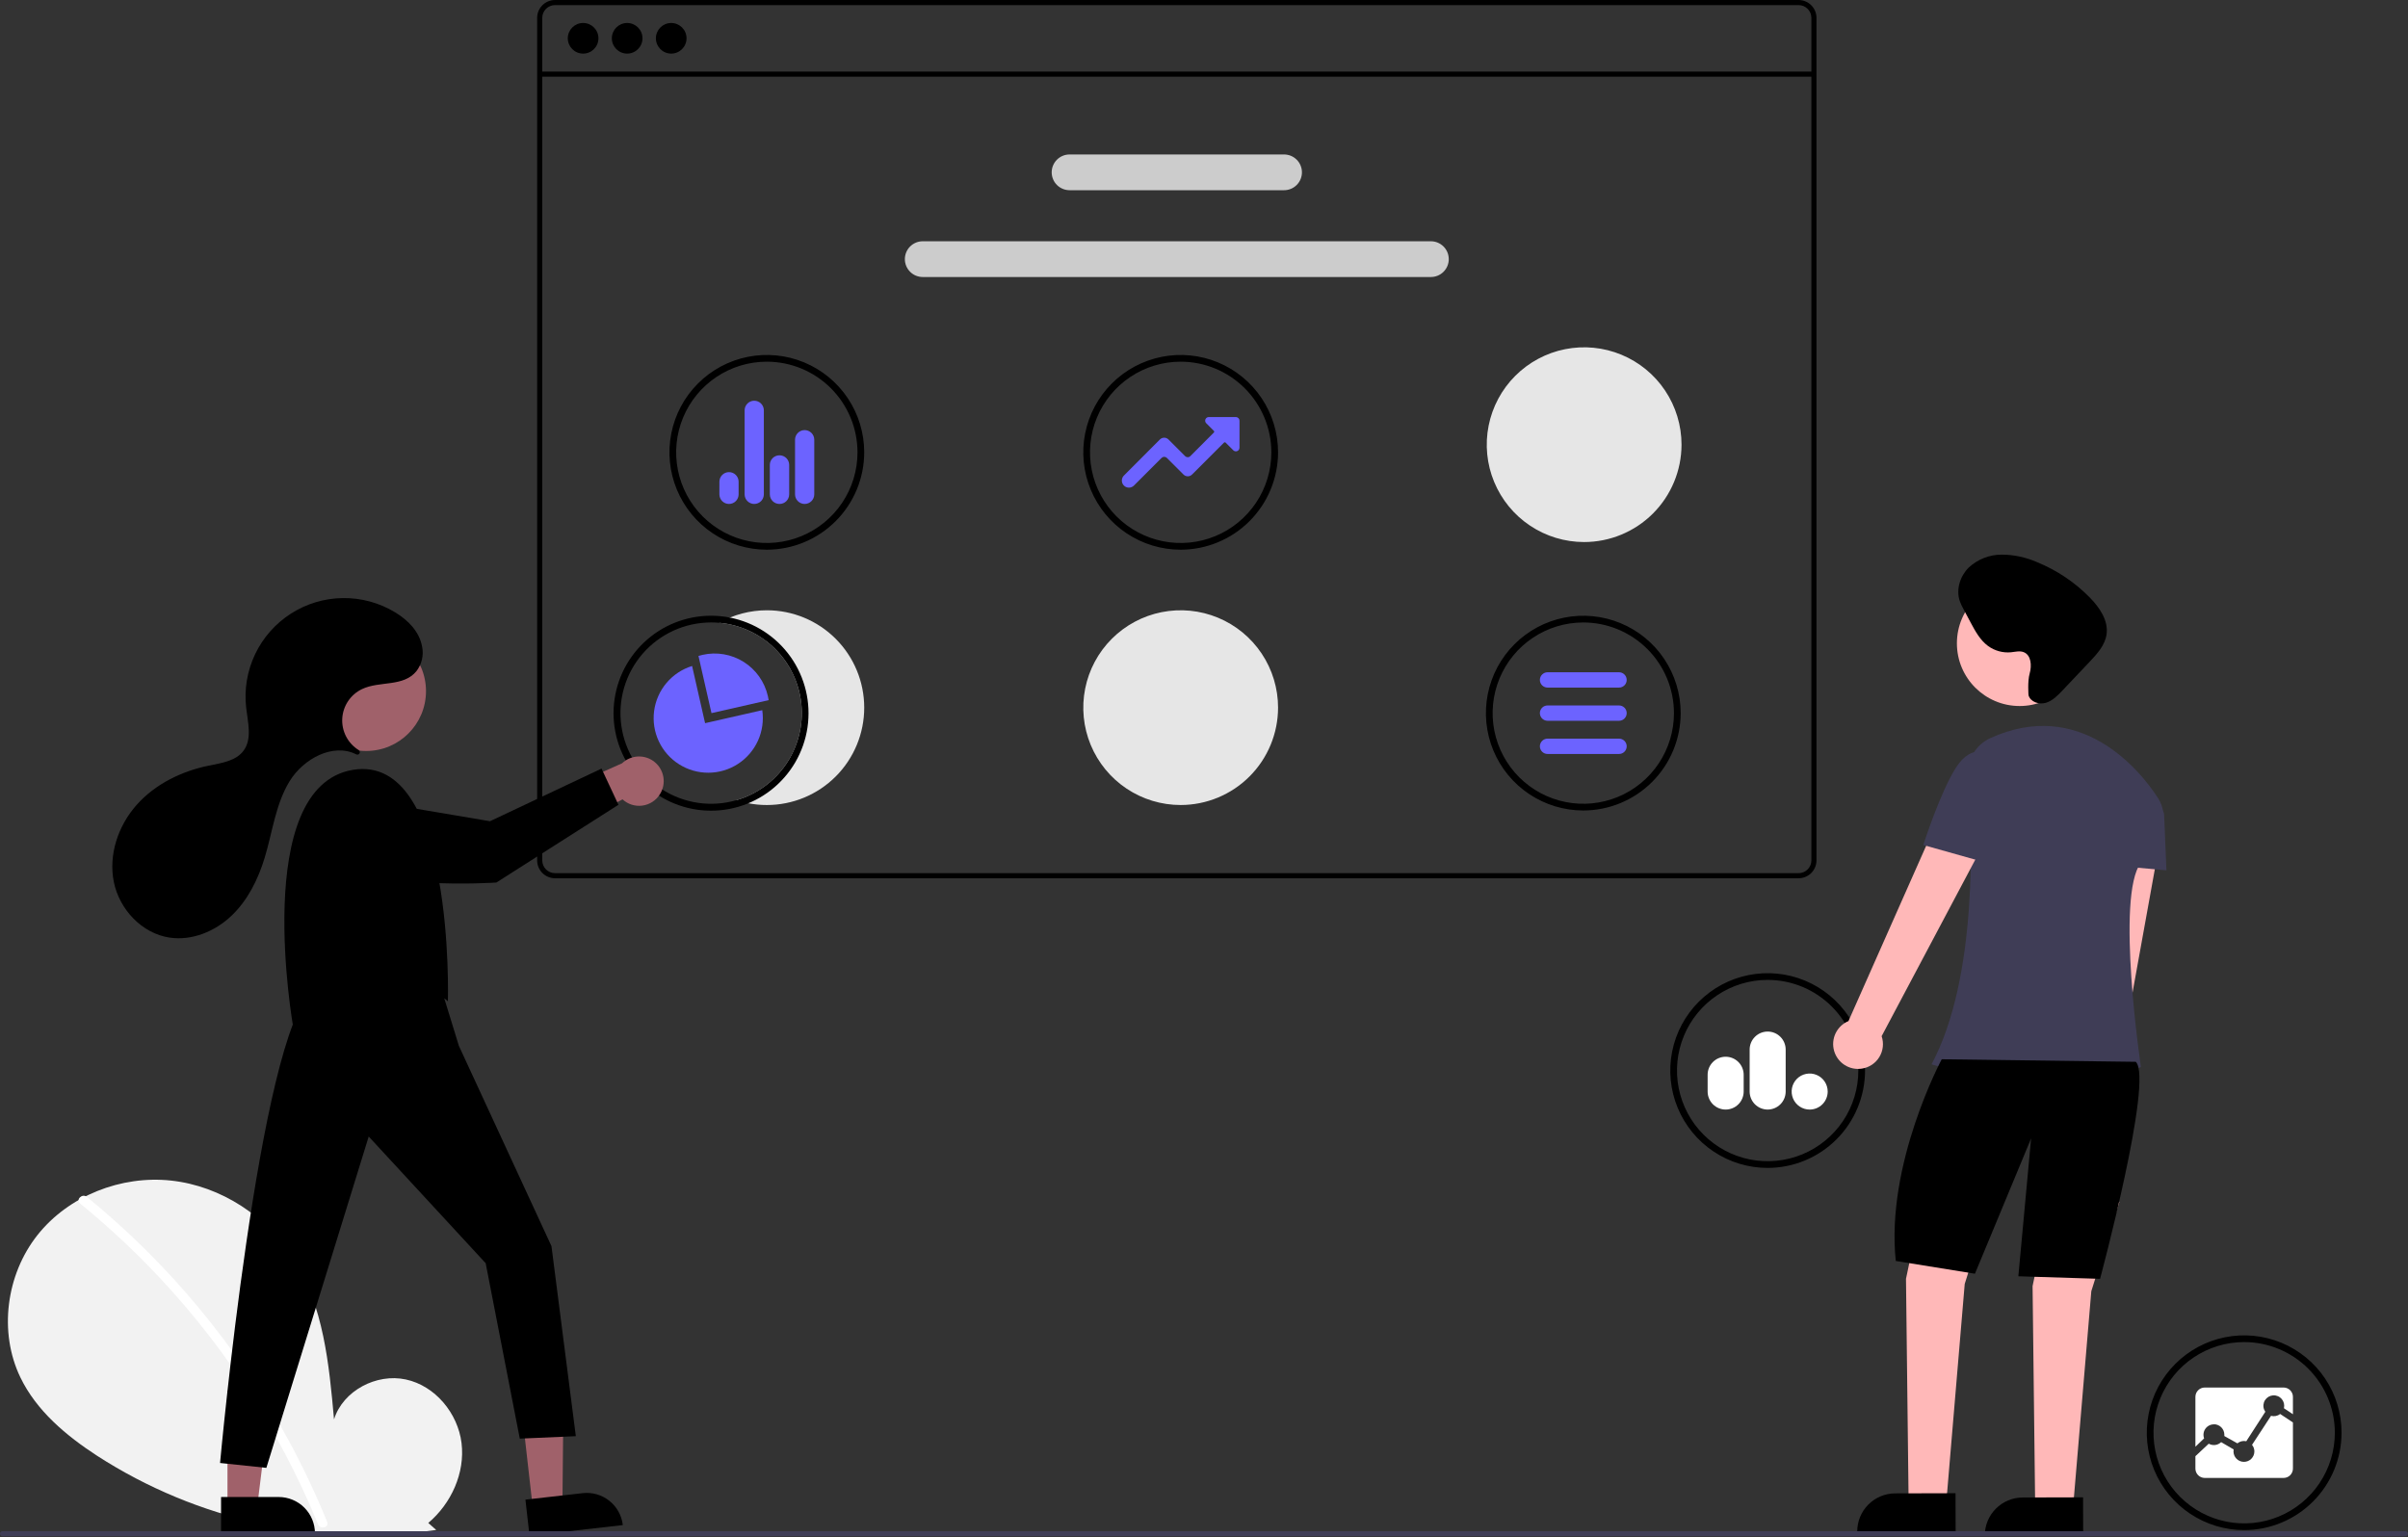 <svg width="943" height="602" viewBox="0 0 943 602" fill="none" xmlns="http://www.w3.org/2000/svg">
<rect x="0" y="0" width="943" height="602" fill="#333333" stroke="none"/>
<g clip-path="url(#clip0_103_73)">
<path d="M167.722 596.506C176.715 588.908 182.177 576.904 180.745 565.218C179.312 553.533 170.44 542.79 158.931 540.309C147.423 537.827 134.304 544.696 130.808 555.938C128.884 534.264 126.668 511.681 115.144 493.223C104.71 476.51 86.638 464.551 67.051 462.412C47.465 460.273 26.843 468.353 14.627 483.812C2.412 499.272 -0.579 521.746 7.977 539.495C14.279 552.569 25.89 562.3 38.056 570.216C77.367 595.58 124.516 605.895 170.828 599.262L167.722 596.506Z" fill="#F2F2F2"/>
<path d="M33.996 468.801C50.157 481.964 64.983 496.687 78.26 512.755C91.539 528.807 103.23 546.109 113.168 564.418C118.723 574.688 123.713 585.254 128.116 596.069C129.014 598.269 125.441 599.227 124.554 597.051C116.755 577.985 107.106 559.729 95.746 542.546C84.441 525.424 71.502 509.439 57.11 494.817C48.97 486.55 40.382 478.737 31.384 471.413C29.54 469.911 32.167 467.311 33.996 468.801Z" fill="white"/>
<path d="M704.354 0H217.354C215.498 0.002 213.719 0.74 212.407 2.053C211.095 3.365 210.356 5.144 210.354 7V337C210.356 338.856 211.095 340.635 212.407 341.947C213.719 343.26 215.498 343.998 217.354 344H704.354C706.21 343.998 707.989 343.26 709.302 341.947C710.614 340.635 711.352 338.856 711.354 337V7C711.352 5.144 710.614 3.365 709.302 2.053C707.989 0.74 706.21 0.002 704.354 0ZM709.354 337C709.354 338.326 708.827 339.597 707.889 340.535C706.952 341.473 705.68 341.999 704.354 342H217.354C216.028 341.999 214.757 341.473 213.819 340.535C212.882 339.597 212.355 338.326 212.354 337V7C212.355 5.674 212.882 4.403 213.819 3.465C214.757 2.527 216.028 2.001 217.354 2H704.354C705.68 2.001 706.952 2.527 707.889 3.465C708.827 4.403 709.354 5.674 709.354 7V337Z" fill="black"/>
<path d="M710.354 28.04H211.354V30.04H710.354V28.04Z" fill="black"/>
<path d="M228.354 21C231.668 21 234.354 18.314 234.354 15C234.354 11.686 231.668 9 228.354 9C225.041 9 222.354 11.686 222.354 15C222.354 18.314 225.041 21 228.354 21Z" fill="black"/>
<path d="M245.604 21C248.918 21 251.604 18.314 251.604 15C251.604 11.686 248.918 9 245.604 9C242.291 9 239.604 11.686 239.604 15C239.604 18.314 242.291 21 245.604 21Z" fill="black"/>
<path d="M262.854 21C266.168 21 268.854 18.314 268.854 15C268.854 11.686 266.168 9 262.854 9C259.541 9 256.854 11.686 256.854 15C256.854 18.314 259.541 21 262.854 21Z" fill="black"/>
<path d="M502.854 74.5H418.854C416.998 74.5 415.217 73.763 413.905 72.45C412.592 71.137 411.854 69.356 411.854 67.5C411.854 65.644 412.592 63.863 413.905 62.55C415.217 61.237 416.998 60.5 418.854 60.5H502.854C504.711 60.5 506.491 61.237 507.804 62.55C509.117 63.863 509.854 65.644 509.854 67.5C509.854 69.356 509.117 71.137 507.804 72.45C506.491 73.763 504.711 74.5 502.854 74.5Z" fill="#CCCCCC"/>
<path d="M560.354 108.5H361.354C359.498 108.5 357.717 107.763 356.405 106.45C355.092 105.137 354.354 103.357 354.354 101.5C354.354 99.644 355.092 97.863 356.405 96.55C357.717 95.237 359.498 94.5 361.354 94.5H560.354C562.211 94.5 563.991 95.237 565.304 96.55C566.617 97.863 567.354 99.644 567.354 101.5C567.354 103.357 566.617 105.137 565.304 106.45C563.991 107.763 562.211 108.5 560.354 108.5Z" fill="#CCCCCC"/>
<path d="M620.035 317.451C612.492 317.451 605.119 315.214 598.847 311.024C592.575 306.833 587.687 300.877 584.801 293.908C581.914 286.939 581.159 279.271 582.63 271.873C584.102 264.475 587.734 257.679 593.068 252.346C598.402 247.012 605.197 243.38 612.595 241.908C619.993 240.437 627.661 241.192 634.63 244.078C641.599 246.965 647.555 251.853 651.746 258.125C655.937 264.397 658.173 271.77 658.173 279.313C658.162 289.425 654.14 299.118 646.99 306.268C639.841 313.418 630.147 317.44 620.035 317.451ZM620.035 243.806C613.013 243.806 606.148 245.888 600.308 249.79C594.469 253.691 589.918 259.237 587.231 265.725C584.543 272.213 583.84 279.353 585.21 286.24C586.58 293.128 589.962 299.455 594.928 304.421C599.894 309.387 606.22 312.769 613.108 314.139C619.996 315.509 627.135 314.806 633.624 312.118C640.112 309.431 645.657 304.879 649.559 299.04C653.461 293.201 655.543 286.336 655.543 279.313C655.532 269.899 651.788 260.874 645.131 254.217C638.475 247.561 629.449 243.816 620.035 243.806Z" fill="black"/>
<path d="M300.299 215.308C292.756 215.308 285.383 213.071 279.111 208.881C272.839 204.69 267.951 198.734 265.064 191.765C262.178 184.796 261.423 177.128 262.894 169.73C264.366 162.332 267.998 155.536 273.332 150.203C278.665 144.869 285.461 141.237 292.859 139.765C300.257 138.293 307.925 139.049 314.894 141.935C321.863 144.822 327.819 149.71 332.01 155.982C336.2 162.254 338.437 169.627 338.437 177.17C338.426 187.281 334.404 196.975 327.254 204.125C320.104 211.275 310.411 215.297 300.299 215.308ZM300.299 141.662C293.276 141.662 286.411 143.745 280.572 147.647C274.733 151.548 270.182 157.094 267.494 163.582C264.807 170.07 264.104 177.21 265.474 184.097C266.844 190.985 270.226 197.312 275.191 202.278C280.157 207.244 286.484 210.626 293.372 211.996C300.26 213.366 307.399 212.663 313.887 209.975C320.376 207.288 325.921 202.736 329.823 196.897C333.724 191.058 335.807 184.193 335.807 177.17C335.796 167.756 332.052 158.731 325.395 152.074C318.738 145.418 309.713 141.673 300.299 141.662Z" fill="black"/>
<path d="M315.113 197.387C314.115 197.388 313.157 196.991 312.45 196.286C311.744 195.58 311.346 194.623 311.344 193.625V172.226C311.345 171.229 311.742 170.272 312.447 169.567C313.153 168.861 314.109 168.465 315.107 168.463H315.113C316.111 168.465 317.067 168.861 317.773 169.567C318.478 170.272 318.875 171.229 318.876 172.226V193.625C318.875 194.622 318.478 195.579 317.773 196.284C317.067 196.989 316.111 197.386 315.113 197.387ZM305.289 197.387C304.791 197.392 304.297 197.299 303.835 197.112C303.373 196.925 302.953 196.649 302.598 196.3C302.244 195.95 301.962 195.534 301.768 195.074C301.575 194.615 301.475 194.123 301.473 193.625V182.098C301.474 181.1 301.871 180.144 302.576 179.439C303.281 178.733 304.238 178.337 305.235 178.336H305.289C306.287 178.337 307.243 178.733 307.948 179.439C308.654 180.144 309.051 181.1 309.052 182.098V193.625C309.051 194.622 308.654 195.579 307.948 196.284C307.243 196.989 306.287 197.386 305.289 197.387ZM295.37 197.387C294.372 197.388 293.414 196.991 292.707 196.286C292 195.58 291.602 194.623 291.601 193.625V160.716C291.602 159.718 291.999 158.762 292.704 158.056C293.41 157.351 294.366 156.954 295.363 156.953H295.37C296.368 156.954 297.324 157.351 298.029 158.056C298.735 158.762 299.132 159.718 299.133 160.716V193.625C299.132 194.622 298.735 195.579 298.029 196.284C297.324 196.989 296.368 197.386 295.37 197.387ZM285.489 197.387C284.994 197.388 284.504 197.291 284.047 197.102C283.59 196.913 283.175 196.635 282.825 196.286C282.475 195.936 282.197 195.521 282.008 195.063C281.819 194.606 281.722 194.116 281.722 193.622L281.727 188.679C281.727 187.681 282.124 186.724 282.83 186.019C283.536 185.314 284.493 184.918 285.491 184.918C286.488 184.919 287.445 185.316 288.15 186.021C288.856 186.727 289.252 187.684 289.251 188.682V193.625C289.25 194.622 288.853 195.579 288.148 196.284C287.443 196.989 286.486 197.386 285.489 197.387Z" fill="#6C63FF"/>
<path d="M878.842 599.308C871.299 599.308 863.926 597.071 857.654 592.881C851.382 588.69 846.494 582.734 843.608 575.765C840.721 568.796 839.966 561.128 841.437 553.73C842.909 546.332 846.541 539.536 851.875 534.203C857.208 528.869 864.004 525.237 871.402 523.765C878.8 522.294 886.468 523.049 893.437 525.935C900.406 528.822 906.362 533.71 910.553 539.982C914.743 546.254 916.98 553.627 916.98 561.17C916.969 571.281 912.947 580.975 905.797 588.125C898.648 595.275 888.954 599.297 878.842 599.308ZM878.842 525.662C871.82 525.662 864.955 527.745 859.115 531.647C853.276 535.548 848.725 541.094 846.038 547.582C843.35 554.07 842.647 561.21 844.017 568.097C845.387 574.985 848.769 581.312 853.735 586.278C858.7 591.244 865.027 594.626 871.915 595.996C878.803 597.366 885.942 596.663 892.431 593.975C898.919 591.288 904.464 586.736 908.366 580.897C912.268 575.058 914.35 568.193 914.35 561.17C914.339 551.756 910.595 542.731 903.938 536.074C897.282 529.418 888.256 525.673 878.842 525.662Z" fill="black"/>
<path d="M889.356 554.551L881.92 565.921C882.517 566.646 882.842 567.557 882.839 568.496C882.837 569.58 882.405 570.619 881.638 571.384C880.872 572.15 879.832 572.58 878.748 572.58C877.664 572.58 876.625 572.15 875.858 571.384C875.091 570.619 874.659 569.58 874.658 568.496C874.66 568.233 874.683 567.97 874.728 567.711L869.821 564.853C869.187 565.466 868.372 565.857 867.497 565.968C866.622 566.078 865.735 565.902 864.969 565.465L859.747 570.357V575.232C859.749 576.197 860.133 577.121 860.814 577.804C861.495 578.486 862.418 578.871 863.383 578.876H894.294C895.259 578.871 896.184 578.486 896.866 577.804C897.548 577.122 897.933 576.197 897.938 575.232V557.15L892.944 553.829C892.442 554.219 891.857 554.487 891.235 554.612C890.612 554.738 889.969 554.717 889.356 554.551Z" fill="white"/>
<path d="M866.987 557.849C868.071 557.849 869.112 558.28 869.879 559.047C870.646 559.814 871.077 560.855 871.077 561.94V562.466L876.196 565.331C876.927 564.732 877.843 564.405 878.787 564.405C879.086 564.407 879.383 564.439 879.675 564.499L887.126 552.965C886.754 552.442 886.51 551.839 886.416 551.204C886.321 550.569 886.377 549.921 886.58 549.312C886.783 548.704 887.127 548.151 887.584 547.701C888.041 547.25 888.598 546.913 889.21 546.719C889.821 546.524 890.47 546.476 891.103 546.58C891.737 546.683 892.337 546.935 892.855 547.314C893.372 547.693 893.793 548.19 894.083 548.762C894.373 549.335 894.523 549.968 894.522 550.61C894.522 550.935 894.485 551.259 894.412 551.576L897.937 553.931V547.108C897.933 546.143 897.548 545.219 896.866 544.536C896.184 543.854 895.259 543.469 894.294 543.465H863.383C862.418 543.469 861.495 543.854 860.814 544.537C860.133 545.219 859.749 546.144 859.747 547.108V566.651L863.155 563.384C862.927 562.767 862.852 562.104 862.936 561.451C863.02 560.799 863.26 560.176 863.636 559.636C864.012 559.096 864.514 558.656 865.097 558.351C865.68 558.047 866.329 557.888 866.987 557.888V557.849Z" fill="white"/>
<path d="M462.367 215.308C454.824 215.308 447.45 213.071 441.178 208.881C434.907 204.69 430.019 198.734 427.132 191.765C424.245 184.796 423.49 177.128 424.962 169.73C426.433 162.332 430.065 155.536 435.399 150.203C440.733 144.869 447.528 141.237 454.926 139.765C462.324 138.293 469.993 139.049 476.962 141.935C483.93 144.822 489.887 149.71 494.077 155.982C498.268 162.254 500.505 169.627 500.505 177.17C500.493 187.281 496.472 196.975 489.322 204.125C482.172 211.275 472.478 215.297 462.367 215.308ZM462.367 141.662C455.344 141.662 448.479 143.745 442.64 147.647C436.801 151.548 432.249 157.094 429.562 163.582C426.874 170.07 426.171 177.21 427.541 184.097C428.911 190.985 432.293 197.312 437.259 202.278C442.225 207.244 448.552 210.626 455.44 211.996C462.327 213.366 469.467 212.663 475.955 209.975C482.443 207.288 487.989 202.736 491.89 196.897C495.792 191.058 497.874 184.193 497.874 177.17C497.864 167.756 494.119 158.731 487.463 152.074C480.806 145.418 471.781 141.673 462.367 141.662Z" fill="black"/>
<path d="M442.105 190.995C441.557 190.995 441.021 190.832 440.565 190.528C440.109 190.223 439.754 189.791 439.544 189.285C439.334 188.778 439.279 188.221 439.385 187.683C439.491 187.146 439.754 186.652 440.141 186.263L454.233 172.132C454.452 171.911 454.713 171.736 455.001 171.616C455.289 171.497 455.597 171.436 455.909 171.437H455.91C456.221 171.436 456.529 171.497 456.817 171.616C457.104 171.735 457.365 171.909 457.585 172.13L464.12 178.665C464.252 178.798 464.408 178.903 464.581 178.974C464.753 179.046 464.938 179.082 465.125 179.082C465.312 179.082 465.498 179.046 465.67 178.974C465.842 178.903 465.999 178.798 466.131 178.665L475.358 169.422C475.402 169.378 475.436 169.326 475.46 169.269C475.484 169.211 475.496 169.15 475.496 169.087C475.496 169.025 475.484 168.964 475.46 168.906C475.436 168.849 475.401 168.797 475.357 168.753L472.372 165.772C472.173 165.574 472.037 165.32 471.982 165.045C471.927 164.769 471.955 164.483 472.062 164.223C472.17 163.963 472.352 163.741 472.586 163.585C472.819 163.429 473.094 163.345 473.375 163.345H483.979C484.356 163.346 484.717 163.496 484.983 163.762C485.25 164.029 485.4 164.39 485.4 164.767V175.364C485.4 175.645 485.317 175.919 485.161 176.153C485.005 176.387 484.783 176.569 484.523 176.677C484.263 176.784 483.978 176.813 483.702 176.758C483.426 176.703 483.173 176.568 482.974 176.369L479.984 173.379C479.94 173.335 479.888 173.3 479.831 173.276C479.773 173.252 479.712 173.24 479.649 173.24C479.587 173.24 479.526 173.252 479.468 173.276C479.411 173.3 479.359 173.335 479.315 173.379L466.82 185.865C466.6 186.085 466.339 186.26 466.052 186.379C465.765 186.498 465.457 186.559 465.145 186.558C464.834 186.559 464.526 186.498 464.238 186.379C463.951 186.26 463.69 186.085 463.471 185.864L456.932 179.326C456.661 179.067 456.301 178.923 455.927 178.923C455.553 178.923 455.193 179.067 454.922 179.326L444.066 190.182C443.809 190.441 443.503 190.645 443.167 190.785C442.83 190.925 442.469 190.996 442.105 190.995Z" fill="#6C63FF"/>
<path d="M462.367 315.308C454.824 315.308 447.45 313.071 441.178 308.881C434.907 304.69 430.019 298.734 427.132 291.765C424.245 284.796 423.49 277.128 424.962 269.73C426.433 262.332 430.065 255.536 435.399 250.203C440.733 244.869 447.528 241.237 454.926 239.765C462.324 238.293 469.993 239.049 476.962 241.935C483.93 244.822 489.887 249.71 494.077 255.982C498.268 262.254 500.505 269.627 500.505 277.17C500.493 287.281 496.472 296.975 489.322 304.125C482.172 311.275 472.478 315.297 462.367 315.308Z" fill="#E6E6E6"/>
<path d="M620.367 212.308C612.824 212.308 605.45 210.071 599.178 205.881C592.907 201.69 588.019 195.734 585.132 188.765C582.245 181.796 581.49 174.128 582.962 166.73C584.433 159.332 588.065 152.536 593.399 147.203C598.733 141.869 605.528 138.237 612.926 136.765C620.324 135.293 627.993 136.049 634.962 138.935C641.93 141.822 647.887 146.71 652.077 152.982C656.268 159.254 658.505 166.627 658.505 174.17C658.493 184.281 654.472 193.975 647.322 201.125C640.172 208.275 630.478 212.297 620.367 212.308Z" fill="#E6E6E6"/>
<path d="M300.3 239.032C293.754 239.04 287.319 240.727 281.61 243.932C289.86 244.661 297.596 248.25 303.479 254.078C309.363 259.907 313.025 267.608 313.831 275.851C314.638 284.093 312.539 292.359 307.897 299.217C303.255 306.076 296.362 311.097 288.411 313.412C289.9 313.905 291.42 314.303 292.96 314.602C295.378 315.077 297.836 315.315 300.3 315.312C310.416 315.312 320.117 311.293 327.269 304.141C334.422 296.988 338.44 287.287 338.44 277.172C338.44 267.056 334.422 257.355 327.269 250.203C320.117 243.05 310.416 239.032 300.3 239.032Z" fill="#E6E6E6"/>
<path d="M285.83 241.891C283.414 241.408 280.955 241.166 278.49 241.171C268.684 241.161 259.25 244.925 252.143 251.682C245.036 258.439 240.802 267.671 240.317 277.466C239.833 287.26 243.136 296.865 249.541 304.29C255.947 311.716 264.964 316.391 274.723 317.349C284.483 318.306 294.237 315.471 301.963 309.432C309.689 303.393 314.795 294.613 316.223 284.911C317.651 275.209 315.292 265.33 309.633 257.321C303.975 249.312 295.452 243.787 285.83 241.891ZM288.41 313.411C283.526 314.832 278.394 315.187 273.361 314.452C268.327 313.717 263.511 311.909 259.237 309.151C254.963 306.393 251.331 302.749 248.588 298.465C245.844 294.182 244.053 289.359 243.336 284.323C242.618 279.288 242.99 274.156 244.428 269.277C245.866 264.398 248.335 259.884 251.668 256.042C255.001 252.2 259.121 249.118 263.749 247.007C268.376 244.895 273.403 243.802 278.49 243.801C279.54 243.801 280.58 243.851 281.61 243.931C289.86 244.661 297.596 248.25 303.479 254.078C309.363 259.907 313.025 267.608 313.831 275.851C314.638 284.093 312.539 292.358 307.897 299.217C303.255 306.076 296.362 311.097 288.41 313.411Z" fill="black"/>
<path d="M300.696 272.598C299.436 267.073 296.034 262.274 291.238 259.254C286.442 256.235 280.644 255.242 275.117 256.493C274.577 256.616 274.018 256.768 273.525 256.919L278.622 279.315L301.018 274.228C300.924 273.707 300.819 273.138 300.696 272.598Z" fill="#6C63FF"/>
<path d="M298.527 278.159L276.121 283.247L271.034 260.851C267.127 262.059 263.649 264.363 261.012 267.488C258.375 270.613 256.689 274.429 256.155 278.483C255.621 282.537 256.26 286.66 257.997 290.361C259.734 294.063 262.497 297.189 265.956 299.369C269.416 301.549 273.429 302.691 277.518 302.659C281.607 302.628 285.601 301.425 289.027 299.193C292.453 296.96 295.167 293.792 296.848 290.064C298.528 286.336 299.104 282.205 298.508 278.159H298.527Z" fill="#6C63FF"/>
<path d="M692.236 457.451C684.694 457.451 677.32 455.214 671.048 451.023C664.776 446.833 659.888 440.876 657.002 433.908C654.115 426.939 653.36 419.27 654.831 411.872C656.303 404.474 659.935 397.679 665.269 392.345C670.603 387.011 677.398 383.379 684.796 381.908C692.194 380.436 699.862 381.191 706.831 384.078C713.8 386.964 719.756 391.853 723.947 398.124C728.138 404.396 730.374 411.77 730.374 419.313C730.363 429.424 726.341 439.118 719.191 446.268C712.042 453.417 702.348 457.439 692.236 457.451ZM692.236 383.805C685.214 383.805 678.349 385.888 672.509 389.789C666.67 393.691 662.119 399.236 659.432 405.725C656.744 412.213 656.041 419.352 657.411 426.24C658.781 433.128 662.163 439.455 667.129 444.421C672.095 449.386 678.421 452.768 685.309 454.138C692.197 455.508 699.336 454.805 705.825 452.118C712.313 449.43 717.858 444.879 721.76 439.04C725.662 433.201 727.744 426.335 727.744 419.313C727.733 409.899 723.989 400.873 717.332 394.217C710.676 387.56 701.65 383.816 692.236 383.805Z" fill="black"/>
<path d="M708.693 434.594C707.297 434.595 705.932 434.182 704.771 433.407C703.609 432.632 702.704 431.531 702.169 430.241C701.634 428.952 701.493 427.533 701.765 426.164C702.036 424.795 702.707 423.536 703.694 422.549C704.68 421.561 705.937 420.888 707.306 420.615C708.675 420.341 710.094 420.48 711.384 421.014C712.674 421.547 713.777 422.451 714.554 423.611C715.33 424.771 715.745 426.135 715.746 427.531C715.746 429.403 715.004 431.198 713.681 432.523C712.358 433.847 710.564 434.592 708.693 434.594ZM692.236 434.594C690.366 434.592 688.574 433.848 687.251 432.526C685.929 431.204 685.185 429.411 685.183 427.541V411.085C685.186 409.216 685.93 407.424 687.252 406.103C688.575 404.782 690.367 404.04 692.237 404.04C694.106 404.04 695.898 404.782 697.221 406.103C698.543 407.424 699.287 409.216 699.29 411.085V427.541C699.288 429.411 698.544 431.204 697.221 432.526C695.899 433.848 694.106 434.592 692.236 434.594ZM675.785 434.594C673.914 434.592 672.12 433.848 670.797 432.524C669.474 431.201 668.729 429.407 668.727 427.536V420.961C668.727 419.089 669.471 417.294 670.794 415.97C672.118 414.647 673.913 413.903 675.785 413.903C677.657 413.903 679.452 414.647 680.776 415.97C682.1 417.294 682.843 419.089 682.843 420.961V427.536C682.841 429.407 682.097 431.201 680.774 432.524C679.45 433.848 677.656 434.592 675.785 434.594Z" fill="white"/>
<path d="M208.63 590.417L220.255 589.098L220.699 543.633L203.542 545.58L208.63 590.417Z" fill="#A0616A"/>
<path d="M243.898 597.348L207.364 601.493L205.762 587.378L228.181 584.834C231.925 584.409 235.684 585.489 238.631 587.836C241.579 590.182 243.473 593.604 243.898 597.348Z" fill="black"/>
<path d="M89.081 589.691L100.78 589.69L106.345 544.565L89.079 544.566L89.081 589.691Z" fill="#A0616A"/>
<path d="M123.343 600.553L86.574 600.554L86.573 586.348L109.136 586.347C112.904 586.347 116.517 587.844 119.181 590.508C121.845 593.172 123.342 596.785 123.343 600.553Z" fill="black"/>
<path d="M173.019 387.895L179.699 409.622L215.961 488.092L225.503 562.525L203.555 563.479L190.196 494.772L144.391 445.15L104.312 574.93L86.181 573.022C86.181 573.022 101.449 405.071 122.443 387.895C122.443 387.895 156.796 371.672 173.019 387.895Z" fill="black"/>
<path d="M143.388 294.142C156.332 294.142 166.825 283.649 166.825 270.705C166.825 257.76 156.332 247.267 143.388 247.267C130.443 247.267 119.95 257.76 119.95 270.705C119.95 283.649 130.443 294.142 143.388 294.142Z" fill="#A0616A"/>
<path d="M175.404 392.189C175.404 392.189 178.267 294.854 138.188 301.534C98.109 308.214 114.809 402.209 114.809 402.209C114.809 402.209 123.397 419.385 144.391 400.3C165.385 381.215 175.404 392.189 175.404 392.189Z" fill="black"/>
<path d="M258.378 311.172C257.626 312.356 256.623 313.36 255.44 314.115C254.257 314.869 252.924 315.355 251.533 315.539C250.142 315.722 248.728 315.598 247.39 315.176C246.052 314.754 244.824 314.043 243.79 313.094L213.769 329.268L215.341 311.618L243.608 298.965C245.317 297.334 247.565 296.387 249.925 296.303C252.285 296.219 254.595 297.003 256.415 298.508C258.236 300.013 259.441 302.133 259.803 304.467C260.165 306.801 259.658 309.187 258.378 311.172Z" fill="#A0616A"/>
<path d="M143.164 313.418L191.895 321.655L235.565 301.04L242.195 315.217L194.389 345.667C194.389 345.667 143.777 349.104 132.075 335.756C127.687 330.751 127.186 326.196 128.273 322.456C129.225 319.392 131.264 316.782 134.007 315.118C136.75 313.453 140.006 312.848 143.164 313.418Z" fill="black"/>
<path d="M140.6 295.332C140.712 295.231 140.799 295.106 140.854 294.966C140.91 294.827 140.931 294.676 140.918 294.526C140.905 294.376 140.857 294.232 140.778 294.104C140.699 293.976 140.591 293.868 140.464 293.789C138.382 292.5 136.687 290.674 135.555 288.504C134.423 286.333 133.896 283.898 134.031 281.453C134.165 279.009 134.955 276.646 136.318 274.612C137.681 272.579 139.567 270.95 141.777 269.897C148.668 266.611 158.005 269.167 163.099 262.854C164.135 261.503 164.867 259.945 165.247 258.285C165.626 256.626 165.643 254.904 165.296 253.238C164.197 247.275 159.714 242.846 154.694 239.811C148.527 236.083 141.439 234.157 134.234 234.251C127.028 234.345 119.993 236.455 113.925 240.342C107.857 244.229 102.999 249.738 99.901 256.245C96.804 262.751 95.591 269.995 96.399 277.156C97.047 282.895 98.818 289.33 95.406 293.99C92.402 298.091 86.733 298.86 81.753 299.879C71.072 302.064 60.767 307.106 53.519 315.25C46.27 323.394 42.404 334.82 44.589 345.502C46.774 356.183 55.542 365.57 66.318 367.225C75.089 368.573 84.146 364.848 90.587 358.744C97.028 352.639 101.1 344.396 103.668 335.902C106.716 325.819 107.918 314.955 113.421 305.974C118.806 297.186 130.411 290.886 139.506 295.463C139.68 295.554 139.878 295.59 140.073 295.567C140.269 295.543 140.452 295.461 140.6 295.332Z" fill="black"/>
<path d="M819.808 468.816C821.077 468.185 822.191 467.283 823.074 466.174C823.956 465.066 824.584 463.778 824.915 462.4C825.245 461.022 825.269 459.589 824.986 458.201C824.702 456.813 824.118 455.504 823.274 454.366L845.856 329.39L824.783 329.113L809.101 452.697C807.284 454.242 806.096 456.4 805.763 458.762C805.43 461.124 805.975 463.526 807.295 465.512C808.615 467.499 810.618 468.933 812.924 469.542C815.23 470.151 817.68 469.892 819.808 468.816Z" fill="#FFB8B8"/>
<path d="M754.406 462.891L746.406 500.891L747.406 585.891H762.406L769.406 502.891L780.406 467.891L754.406 462.891Z" fill="#FFB8B8"/>
<path d="M803.98 465.742L795.98 503.742L796.98 588.742H811.98L818.98 505.742L829.98 470.742L803.98 465.742Z" fill="#FFB8B8"/>
<path d="M742.167 584.925L765.811 584.865L765.848 599.752L727.318 599.849C727.313 597.894 727.693 595.957 728.437 594.149C729.18 592.341 730.273 590.697 731.652 589.311C733.031 587.925 734.669 586.825 736.473 586.072C738.277 585.319 740.212 584.929 742.167 584.925Z" fill="black"/>
<path d="M792.11 586.532L815.754 586.473L815.791 601.36L777.261 601.456C777.256 599.501 777.636 597.564 778.379 595.756C779.123 593.948 780.215 592.305 781.594 590.919C782.973 589.533 784.612 588.432 786.416 587.68C788.22 586.927 790.155 586.537 792.11 586.532Z" fill="black"/>
<path d="M790.906 276.534C804.471 276.534 815.467 265.538 815.467 251.973C815.467 238.408 804.471 227.412 790.906 227.412C777.341 227.412 766.345 238.408 766.345 251.973C766.345 265.538 777.341 276.534 790.906 276.534Z" fill="#FFB8B8"/>
<path d="M845.184 312.723C837.711 300.997 814.249 273.189 779.337 289.151C776.587 290.423 774.291 292.507 772.759 295.122C771.228 297.737 770.533 300.759 770.77 303.78C772.459 326.079 774.591 382.893 756.406 416.891C756.406 416.891 809.406 432.891 838.406 417.891C838.406 417.891 828.406 350.891 838.406 337.891C841.74 333.736 844.441 329.111 846.419 324.165C847.113 322.292 847.363 320.284 847.149 318.298C846.935 316.312 846.262 314.404 845.184 312.723Z" fill="#3F3D56"/>
<path d="M835.406 311.891L845.219 315.98C845.873 316.252 846.435 316.705 846.84 317.285C847.244 317.866 847.475 318.55 847.504 319.257L848.406 340.891L826.406 338.891L835.406 311.891Z" fill="#3F3D56"/>
<path d="M760.406 414.891C760.406 414.891 738.406 455.891 742.406 493.891L773.406 498.891L795.406 445.891L790.406 499.891L822.406 500.891C822.406 500.891 843.406 422.891 836.406 415.891L760.406 414.891Z" fill="black"/>
<path d="M729.16 418.55C730.561 418.336 731.897 417.817 733.075 417.031C734.254 416.244 735.245 415.209 735.98 413.997C736.715 412.786 737.175 411.429 737.329 410.02C737.482 408.612 737.325 407.187 736.868 405.846L781.497 321.716L761.513 315.023L723.88 399.933C721.678 400.85 719.889 402.543 718.851 404.691C717.814 406.839 717.6 409.292 718.251 411.587C718.902 413.882 720.372 415.858 722.383 417.141C724.393 418.425 726.805 418.926 729.16 418.55Z" fill="#FFB8B8"/>
<path d="M787.59 298.941L779.324 295.243C779.324 295.243 772.315 290.898 766.103 300.459C759.89 310.019 753.179 330.971 753.179 330.971L780.15 338.56L787.59 298.941Z" fill="#3F3D56"/>
<path d="M794.84 263.798C795.722 260.736 795.468 256.593 792.499 255.434C790.952 254.831 789.227 255.307 787.575 255.476C784.343 255.794 781.109 254.903 778.495 252.977C775.424 250.694 773.528 247.205 771.727 243.829L769.003 238.724C768.396 237.659 767.879 236.547 767.457 235.397C765.941 230.89 767.587 225.671 770.956 222.315C774.477 219.04 779.11 217.223 783.919 217.233C788.69 217.267 793.404 218.277 797.77 220.2C805.531 223.364 812.561 228.086 818.423 234.075C822.255 237.995 825.744 243.102 824.943 248.525C824.32 252.747 821.243 256.127 818.308 259.225L807.663 270.462C805.778 272.452 803.764 274.523 801.132 275.288C798.499 276.053 795.108 274.929 794.391 272.284C794.391 272.284 793.958 266.859 794.84 263.798Z" fill="black"/>
<path d="M942 601.742H1C0.735 601.742 0.48 601.636 0.293 601.449C0.105 601.261 0 601.007 0 600.742C0 600.476 0.105 600.222 0.293 600.035C0.48 599.847 0.735 599.742 1 599.742H942C942.265 599.742 942.52 599.847 942.707 600.035C942.895 600.222 943 600.476 943 600.742C943 601.007 942.895 601.261 942.707 601.449C942.52 601.636 942.265 601.742 942 601.742Z" fill="#3F3D56"/>
<path d="M634.035 295.313H606.035C605.24 295.313 604.477 294.997 603.914 294.434C603.352 293.872 603.035 293.109 603.035 292.313C603.035 291.517 603.352 290.754 603.914 290.192C604.477 289.629 605.24 289.313 606.035 289.313H634.035C634.831 289.313 635.594 289.629 636.157 290.192C636.719 290.754 637.035 291.517 637.035 292.313C637.035 293.109 636.719 293.872 636.157 294.434C635.594 294.997 634.831 295.313 634.035 295.313Z" fill="#6C63FF"/>
<path d="M634.035 282.313H606.035C605.24 282.313 604.477 281.997 603.914 281.434C603.352 280.872 603.035 280.109 603.035 279.313C603.035 278.517 603.352 277.754 603.914 277.192C604.477 276.629 605.24 276.313 606.035 276.313H634.035C634.831 276.313 635.594 276.629 636.157 277.192C636.719 277.754 637.035 278.517 637.035 279.313C637.035 280.109 636.719 280.872 636.157 281.434C635.594 281.997 634.831 282.313 634.035 282.313Z" fill="#6C63FF"/>
<path d="M634.035 269.313H606.035C605.24 269.313 604.477 268.997 603.914 268.434C603.352 267.872 603.035 267.109 603.035 266.313C603.035 265.517 603.352 264.754 603.914 264.192C604.477 263.629 605.24 263.313 606.035 263.313H634.035C634.831 263.313 635.594 263.629 636.157 264.192C636.719 264.754 637.035 265.517 637.035 266.313C637.035 267.109 636.719 267.872 636.157 268.434C635.594 268.997 634.831 269.313 634.035 269.313Z" fill="#6C63FF"/>
</g>
<defs>
<clipPath id="clip0_103_73">
<rect width="943" height="601.742" fill="white"/>
</clipPath>
</defs>
</svg>
